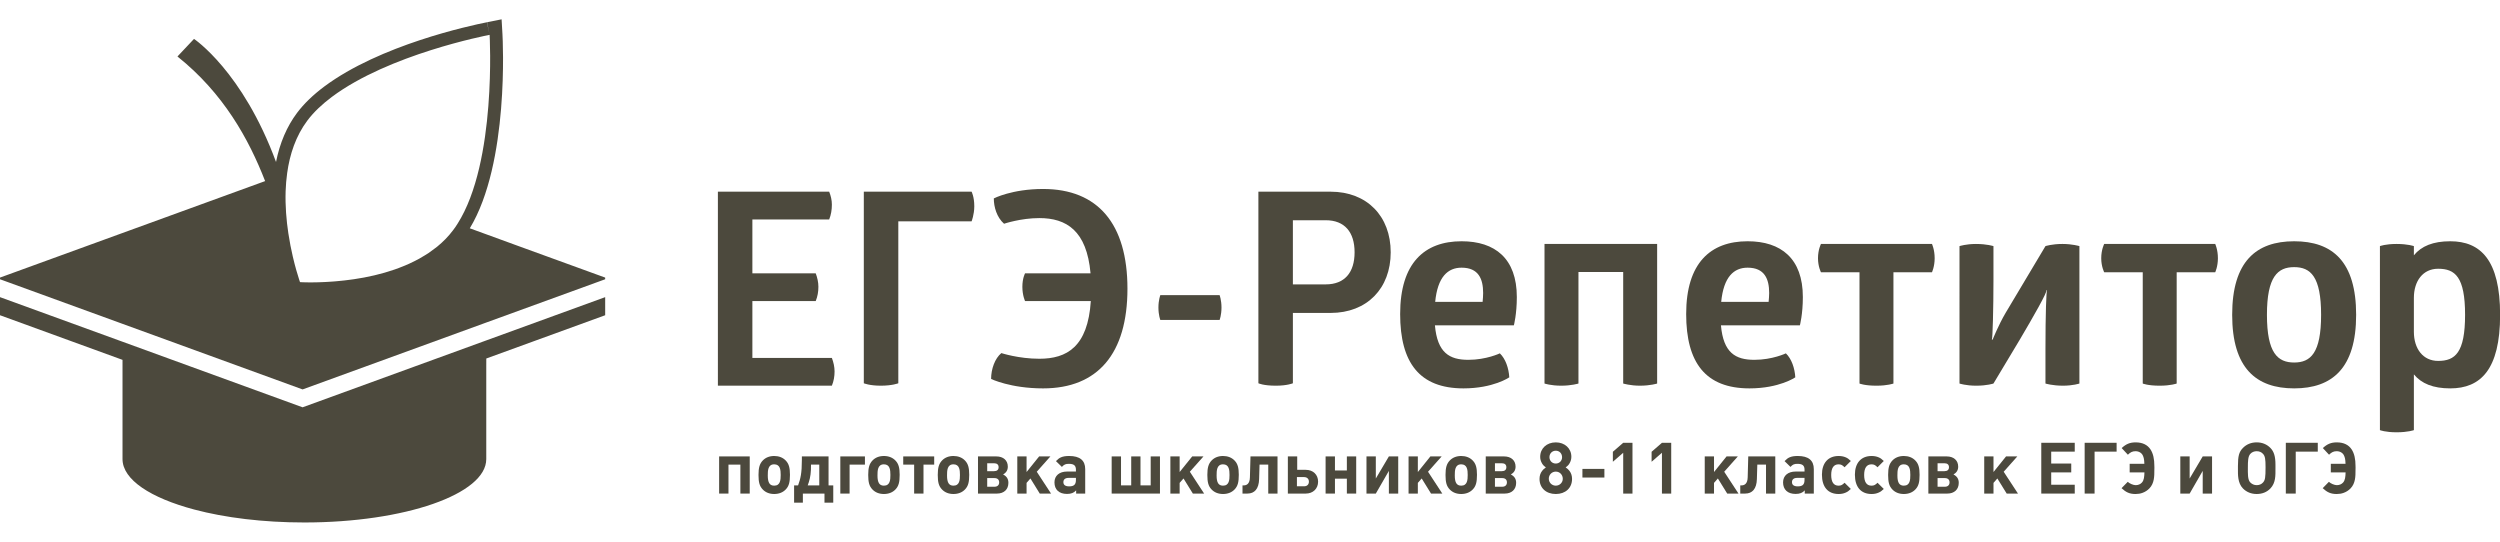 <?xml version="1.0" encoding="utf-8"?>
<!-- Generator: Adobe Illustrator 16.0.0, SVG Export Plug-In . SVG Version: 6.00 Build 0)  -->
<!DOCTYPE svg PUBLIC "-//W3C//DTD SVG 1.1//EN" "http://www.w3.org/Graphics/SVG/1.1/DTD/svg11.dtd">
<svg fill='#4c493d' version="1.1" id="Layer_1" xmlns="http://www.w3.org/2000/svg" xmlns:xlink="http://www.w3.org/1999/xlink" x="0px" y="0px"
	 width="300px" height="65px" viewBox="0 0 403.706 81.229" enable-background="new 0 0 403.706 81.229"
	 xml:space="preserve">
<g>
	<defs>
		<rect id="SVGID_1_" x="-110.435" y="-325.24" width="612" height="792"/>
	</defs>
	<clipPath id="SVGID_2_">
		<use xlink:href="#SVGID_1_"  overflow="visible"/>
	</clipPath>
	<path clip-path="url(#SVGID_2_)" d="M48.863,62.653L19.784,52.062L0,44.863v0.033v2.888l19.784,7.206v16.023
		c0,3.329,4.554,6.285,11.608,8.154c4.928,1.308,11.082,2.083,17.762,2.083c16.218,0,29.37-4.582,29.37-10.237V56.026
		c0-0.416,0.004-0.836,0.005-1.254l0.009-0.003l19.188-6.985v-2.888v-0.033l-19.174,6.978L48.863,62.653z"/>
	<path clip-path="url(#SVGID_2_)" d="M82.933,36.326l-0.014-0.007c-0.728-0.252-4.392-1.597-7.056-2.574
		c6.389-10.528,5.323-30.505,5.274-31.36L80.999,0l-2.343,0.469l0.408,2.036c0,0,1.183,20.524-5.185,30.512
		c-0.221,0.353-0.457,0.699-0.706,1.025c-0.381,0.512-0.796,0.99-1.239,1.446c-0.414,0.426-0.854,0.821-1.309,1.197
		c-0.152,0.125-0.315,0.237-0.471,0.357c-0.313,0.24-0.627,0.478-0.954,0.697c-0.193,0.129-0.392,0.248-0.589,0.37
		c-0.307,0.19-0.615,0.377-0.931,0.551c-0.214,0.118-0.43,0.229-0.648,0.339c-0.313,0.159-0.629,0.314-0.949,0.459
		c-0.223,0.101-0.446,0.2-0.672,0.294c-0.326,0.137-0.655,0.266-0.985,0.39c-0.222,0.083-0.444,0.167-0.668,0.245
		c-0.347,0.12-0.696,0.23-1.045,0.337c-0.207,0.064-0.414,0.131-0.621,0.19c-0.393,0.112-0.784,0.212-1.175,0.309
		c-0.162,0.04-0.326,0.086-0.488,0.124c-0.55,0.128-1.097,0.244-1.636,0.346c-0.086,0.016-0.169,0.027-0.255,0.043
		c-0.454,0.082-0.903,0.159-1.343,0.224c-0.189,0.029-0.37,0.05-0.556,0.076c-0.33,0.045-0.658,0.089-0.976,0.125
		c-0.202,0.024-0.396,0.043-0.592,0.062c-0.289,0.03-0.577,0.058-0.854,0.082c-0.194,0.016-0.383,0.03-0.57,0.044
		c-0.262,0.019-0.519,0.036-0.767,0.05c-0.176,0.01-0.35,0.019-0.518,0.027c-0.24,0.011-0.469,0.02-0.692,0.027
		c-0.15,0.004-0.302,0.01-0.443,0.013c-0.223,0.005-0.429,0.008-0.629,0.01c-0.112,0.001-0.234,0.003-0.338,0.003
		c-0.201,0-0.376-0.002-0.547-0.003c-0.079-0.001-0.174-0.001-0.246-0.003c-0.225-0.004-0.423-0.009-0.577-0.014
		c-0.103-0.007-0.193-0.007-0.262-0.014c-0.06,0-0.104-0.002-0.135-0.003c-0.03-0.002-0.046-0.004-0.046-0.004
		s-0.039-0.105-0.105-0.307c-0.022-0.067-0.047-0.145-0.074-0.233c-0.219-0.672-0.603-1.937-0.988-3.591
		c-0.257-1.102-0.513-2.377-0.721-3.764c-0.312-2.081-0.513-4.413-0.437-6.793c0.017-0.485,0.045-0.971,0.085-1.458
		c0.041-0.487,0.095-0.976,0.164-1.464c0.415-3.024,1.391-5.987,3.26-8.479c1.038-1.384,2.402-2.658,3.966-3.828
		c9.2-6.86,24.878-9.898,25.467-10.016l-0.438-2.031c-2.809,0.558-17.277,3.677-26.27,10.382c-1.816,1.358-3.291,2.786-4.386,4.247
		c-1.651,2.201-2.789,4.865-3.399,7.932C39.183,8.382,31.329,3.162,31.329,3.162l-2.672,2.839
		c7.421,5.925,11.505,13.304,14.156,20.122L0,41.704v0.27l19.783,7.199l29.08,10.591l29.688-10.812l19.174-6.978v-0.27
		L82.933,36.326z"/>
	<path clip-path="url(#SVGID_2_)" d="M133.898,27.833c0.262,0.653,0.435,1.348,0.435,2.089c0,0.827-0.131,1.653-0.435,2.393h-12.402
		v8.702h10.227c0.261,0.696,0.434,1.436,0.434,2.176c0,0.783-0.129,1.566-0.434,2.306h-10.227v9.181h12.837
		c0.261,0.697,0.435,1.437,0.435,2.176c0,0.783-0.13,1.566-0.435,2.306h-18.406V27.833H133.898z"/>
	<path clip-path="url(#SVGID_2_)" d="M156.896,27.833c0,0,0.435,0.827,0.435,2.349c0,1.349-0.435,2.437-0.435,2.437h-11.834v26.152
		c0,0-0.958,0.391-2.829,0.391c-1.828,0-2.742-0.391-2.742-0.391V27.833H156.896z"/>
	<path clip-path="url(#SVGID_2_)" d="M168.444,27.397c8.833,0,13.62,5.613,13.62,16.1c0,10.486-4.787,16.1-13.62,16.1
		c-5.264,0-8.398-1.523-8.398-1.523c0-1.611,0.609-3.307,1.654-4.177c0,0,2.784,0.914,6.135,0.914c4.438,0,7.833-1.915,8.311-9.312
		h-10.617c0,0-0.435-0.914-0.435-2.306c0-1.393,0.435-2.176,0.435-2.176h10.573c-0.609-6.918-3.916-8.92-8.267-8.92
		c-3.003,0-5.701,0.913-5.701,0.913c-1.174-1.044-1.652-2.697-1.652-4.089C160.482,28.921,163.396,27.397,168.444,27.397"/>
	<path clip-path="url(#SVGID_2_)" d="M187.371,48.545c0,0-0.306-0.783-0.306-2.002c0-1.218,0.306-2,0.306-2h9.573
		c0,0,0.305,0.782,0.305,2c0,1.219-0.305,2.002-0.305,2.002H187.371z"/>
	<path clip-path="url(#SVGID_2_)" d="M208.779,58.771c0,0-0.914,0.392-2.742,0.392c-2.045,0-2.829-0.392-2.829-0.392V27.833h11.662
		c5.874,0,9.704,3.959,9.704,9.79c0,5.83-3.83,9.79-9.704,9.79h-6.091V58.771z M214.086,42.802c3.045,0,4.656-1.914,4.656-5.178
		c0-3.264-1.611-5.179-4.656-5.179h-5.308v10.357H214.086z"/>
	<path clip-path="url(#SVGID_2_)" d="M231.714,49.415c0.391,4.439,2.349,5.57,5.395,5.57c2.915,0,5.09-1.045,5.09-1.045
		c0.915,0.872,1.438,2.393,1.524,3.873c0,0-2.568,1.784-7.398,1.784c-7.091,0-10.225-4.134-10.225-12.01
		c0-8.224,3.916-11.747,9.921-11.747c5.396,0,8.92,2.784,8.92,9.006c0,2.785-0.478,4.569-0.478,4.569H231.714z M236.021,40.104
		c-2.219,0-3.873,1.479-4.264,5.525h7.658c0.044-0.478,0.086-0.957,0.086-1.436C239.501,41.931,238.763,40.104,236.021,40.104"/>
	<path clip-path="url(#SVGID_2_)" d="M254.893,58.814c0,0-1.131,0.348-2.784,0.348s-2.698-0.348-2.698-0.348v-22.54h18.188v22.54
		c0,0-1.087,0.348-2.785,0.348c-1.522,0-2.697-0.348-2.697-0.348V40.8h-7.224V58.814z"/>
	<path clip-path="url(#SVGID_2_)" d="M277.901,49.415c0.392,4.439,2.35,5.57,5.396,5.57c2.915,0,5.091-1.045,5.091-1.045
		c0.914,0.872,1.437,2.393,1.521,3.873c0,0-2.566,1.784-7.396,1.784c-7.092,0-10.226-4.134-10.226-12.01
		c0-8.224,3.916-11.747,9.922-11.747c5.396,0,8.92,2.784,8.92,9.006c0,2.785-0.479,4.569-0.479,4.569H277.901z M282.208,40.104
		c-2.22,0-3.873,1.479-4.265,5.525h7.657c0.045-0.478,0.089-0.957,0.089-1.436C285.69,41.931,284.949,40.104,282.208,40.104"/>
	<path clip-path="url(#SVGID_2_)" d="M311.979,36.274c0,0,0.435,0.914,0.435,2.306c0,1.35-0.435,2.263-0.435,2.263h-6.222v17.971
		c0,0-0.958,0.348-2.74,0.348c-1.916,0-2.741-0.348-2.741-0.348V40.843h-6.223c0,0-0.479-0.913-0.479-2.263
		c0-1.392,0.479-2.306,0.479-2.306H311.979z"/>
	<path clip-path="url(#SVGID_2_)" d="M333.048,36.274c1.609,0,2.74,0.348,2.74,0.348v22.192c0,0-1.044,0.348-2.653,0.348
		c-1.697,0-2.829-0.348-2.829-0.348v-5.527c0-5.7,0.132-9.396,0.262-9.529h-0.13c0.305,0.088-2.219,4.483-4.223,7.876l-4.307,7.18
		c0,0-1.045,0.348-2.785,0.348c-1.654,0-2.699-0.348-2.699-0.348V36.623c0,0,1.045-0.348,2.656-0.348
		c1.783,0,2.828,0.348,2.828,0.348v5.571c0,4.307-0.13,9.484-0.262,9.529h0.132c0,0,0.914-2.307,2.088-4.309l6.439-10.791
		C330.306,36.623,331.35,36.274,333.048,36.274"/>
	<path clip-path="url(#SVGID_2_)" d="M357.718,36.274c0,0,0.435,0.914,0.435,2.306c0,1.35-0.435,2.263-0.435,2.263h-6.223v17.971
		c0,0-0.958,0.348-2.741,0.348c-1.915,0-2.739-0.348-2.739-0.348V40.843h-6.224c0,0-0.479-0.913-0.479-2.263
		c0-1.392,0.479-2.306,0.479-2.306H357.718z"/>
	<path clip-path="url(#SVGID_2_)" d="M370.467,35.84c6.178,0,10.008,3.263,10.008,11.878c0,8.616-3.873,11.879-10.008,11.879
		c-6.138,0-10.01-3.263-10.01-11.879C360.458,39.103,364.33,35.84,370.467,35.84 M370.467,40.017c-2.654,0-4.396,1.523-4.396,7.701
		c0,6.179,1.742,7.702,4.396,7.702c2.652,0,4.35-1.523,4.35-7.702C374.817,41.54,373.12,40.017,370.467,40.017"/>
	<path clip-path="url(#SVGID_2_)" d="M395.672,35.84c4.873,0,8.051,3.002,8.051,11.878s-3.178,11.879-8.051,11.879
		c-2.783,0-4.655-0.783-5.873-2.262v9.004c0,0-0.956,0.349-2.785,0.349c-1.827,0-2.698-0.349-2.698-0.349V36.623
		c0,0,0.871-0.349,2.698-0.349c1.829,0,2.785,0.349,2.785,0.349v1.479C391.017,36.623,392.889,35.84,395.672,35.84 M393.713,40.278
		c-2.435,0-3.914,1.957-3.914,4.7v5.482c0,2.742,1.479,4.7,3.914,4.7c2.742,0,4.353-1.306,4.353-7.442
		C398.066,41.583,396.456,40.278,393.713,40.278"/>
	<polygon clip-path="url(#SVGID_2_)" points="119.559,76.583 119.559,71.907 117.635,71.907 117.635,76.583 116.126,76.583
		116.126,70.583 121.068,70.583 121.068,76.583 	"/>
	<path clip-path="url(#SVGID_2_)" d="M126.885,75.916c-0.46,0.483-1.106,0.736-1.866,0.736c-0.76,0-1.393-0.253-1.854-0.736
		c-0.508-0.53-0.68-1.141-0.68-2.34c0-1.186,0.184-1.796,0.68-2.325c0.461-0.484,1.094-0.737,1.854-0.737
		c0.76,0,1.406,0.253,1.866,0.737c0.496,0.518,0.68,1.14,0.68,2.303C127.565,74.775,127.392,75.386,126.885,75.916 M125.019,71.86
		c-1.025,0-1.036,1.036-1.036,1.81c0,1.15,0.311,1.635,1.036,1.635c1.002,0,1.048-0.944,1.048-1.729
		C126.067,72.806,126.01,71.86,125.019,71.86"/>
	<path clip-path="url(#SVGID_2_)" d="M133.14,78.057v-1.474h-3.491v1.474h-1.416V75.26h0.645c0.391-1.071,0.61-1.971,0.61-4.112
		v-0.564h4.308v4.676h0.761v2.797H133.14z M132.299,71.907h-1.336c0,0.185,0,0.691-0.012,0.842
		c-0.046,1.116-0.264,1.807-0.518,2.511h1.866V71.907z"/>
	<polygon clip-path="url(#SVGID_2_)" points="137.194,71.907 137.194,76.583 135.697,76.583 135.697,70.583 139.671,70.583
		139.671,71.907 	"/>
	<path clip-path="url(#SVGID_2_)" d="M144.601,75.916c-0.461,0.483-1.106,0.736-1.866,0.736c-0.76,0-1.394-0.253-1.854-0.736
		c-0.507-0.53-0.68-1.141-0.68-2.34c0-1.186,0.184-1.796,0.68-2.325c0.46-0.484,1.094-0.737,1.854-0.737
		c0.76,0,1.405,0.253,1.866,0.737c0.496,0.518,0.68,1.14,0.68,2.303C145.281,74.775,145.108,75.386,144.601,75.916 M142.735,71.86
		c-1.025,0-1.037,1.036-1.037,1.81c0,1.15,0.312,1.635,1.037,1.635c1.003,0,1.048-0.944,1.048-1.729
		C143.783,72.806,143.725,71.86,142.735,71.86"/>
	<polygon clip-path="url(#SVGID_2_)" points="149.128,71.907 149.128,76.583 147.619,76.583 147.619,71.907 145.856,71.907
		145.856,70.583 150.856,70.583 150.856,71.907 	"/>
	<path clip-path="url(#SVGID_2_)" d="M155.832,75.916c-0.461,0.483-1.105,0.736-1.866,0.736c-0.76,0-1.393-0.253-1.854-0.736
		c-0.507-0.53-0.68-1.141-0.68-2.34c0-1.186,0.185-1.796,0.68-2.325c0.461-0.484,1.094-0.737,1.854-0.737
		c0.761,0,1.405,0.253,1.866,0.737c0.495,0.518,0.68,1.14,0.68,2.303C156.512,74.775,156.339,75.386,155.832,75.916 M153.966,71.86
		c-1.025,0-1.036,1.036-1.036,1.81c0,1.15,0.311,1.635,1.036,1.635c1.003,0,1.048-0.944,1.048-1.729
		C155.014,72.806,154.957,71.86,153.966,71.86"/>
	<path clip-path="url(#SVGID_2_)" d="M160.993,76.583h-3.064v-6h2.96c1.129,0,1.854,0.644,1.854,1.646
		c0,0.565-0.241,0.968-0.759,1.269c0.576,0.299,0.853,0.713,0.853,1.358C162.837,75.915,162.122,76.583,160.993,76.583
		 M159.416,71.689v1.276h1.116c0.473,0,0.726-0.229,0.726-0.644c0-0.403-0.253-0.633-0.726-0.633H159.416z M160.602,74.084h-1.186
		v1.394h1.186c0.473,0,0.748-0.276,0.748-0.701C161.35,74.337,161.075,74.084,160.602,74.084"/>
	<polygon clip-path="url(#SVGID_2_)" points="167.904,76.583 166.396,74.143 165.773,74.856 165.773,76.583 164.275,76.583
		164.275,70.583 165.773,70.583 165.773,73.104 167.801,70.583 169.62,70.583 167.42,73.058 169.724,76.583 	"/>
	<path clip-path="url(#SVGID_2_)" d="M173.779,76.583v-0.517c-0.264,0.253-0.391,0.345-0.622,0.436
		c-0.231,0.093-0.506,0.139-0.852,0.139c-1.279,0-2.028-0.691-2.028-1.865c0-1.083,0.784-1.751,2.051-1.751h1.416v-0.299
		c0-0.668-0.334-0.944-1.139-0.944c-0.53,0-0.772,0.103-1.129,0.495l-0.957-0.934c0.346-0.346,0.507-0.473,0.807-0.61
		c0.345-0.149,0.759-0.219,1.325-0.219c1.727,0,2.591,0.714,2.591,2.119v3.951H173.779z M172.558,74.05
		c-0.53,0-0.84,0.241-0.84,0.68c0,0.46,0.31,0.69,0.943,0.69c0.772,0,1.083-0.299,1.083-1.049V74.05H172.558z"/>
	<polygon clip-path="url(#SVGID_2_)" points="179.515,76.583 179.515,70.583 181.024,70.583 181.024,75.259 182.671,75.259
		182.671,70.583 184.169,70.583 184.169,75.259 185.816,75.259 185.816,70.583 187.313,70.583 187.313,76.583 	"/>
	<polygon clip-path="url(#SVGID_2_)" points="192.625,76.583 191.115,74.143 190.492,74.856 190.492,76.583 188.995,76.583
		188.995,70.583 190.492,70.583 190.492,73.104 192.521,70.583 194.34,70.583 192.14,73.058 194.444,76.583 	"/>
	<path clip-path="url(#SVGID_2_)" d="M199.363,75.916c-0.461,0.483-1.106,0.736-1.866,0.736s-1.394-0.253-1.854-0.736
		c-0.506-0.53-0.679-1.141-0.679-2.34c0-1.186,0.184-1.796,0.679-2.325c0.461-0.484,1.095-0.737,1.854-0.737
		s1.405,0.253,1.866,0.737c0.496,0.518,0.68,1.14,0.68,2.303C200.042,74.775,199.87,75.386,199.363,75.916 M197.497,71.86
		c-1.024,0-1.036,1.036-1.036,1.81c0,1.15,0.312,1.635,1.036,1.635c1.003,0,1.048-0.944,1.048-1.729
		C198.544,72.806,198.488,71.86,197.497,71.86"/>
	<path clip-path="url(#SVGID_2_)" d="M204.8,76.583v-4.676h-1.406l-0.069,2.338c-0.045,1.59-0.748,2.338-1.889,2.338h-0.795v-1.324
		h0.219c0.461,0,0.956-0.265,0.979-1.291l0.093-3.385h4.365v6H204.8z"/>
	<path clip-path="url(#SVGID_2_)" d="M210.86,76.583h-2.894v-6h1.511v2.166h1.383c1.186,0,1.991,0.782,1.991,1.911
		C212.851,75.788,212.035,76.583,210.86,76.583 M209.43,73.922v1.486h1.153c0.484,0,0.782-0.287,0.782-0.748
		c0-0.45-0.298-0.738-0.782-0.738H209.43z"/>
	<polygon clip-path="url(#SVGID_2_)" points="217.494,76.583 217.494,74.176 215.571,74.176 215.571,76.583 214.061,76.583
		214.061,70.583 215.571,70.583 215.571,72.853 217.494,72.853 217.494,70.583 219.002,70.583 219.002,76.583 	"/>
	<polygon clip-path="url(#SVGID_2_)" points="224.279,76.583 224.279,72.921 222.17,76.583 220.662,76.583 220.662,70.583
		222.17,70.583 222.17,74.153 224.279,70.583 225.788,70.583 225.788,76.583 	"/>
	<polygon clip-path="url(#SVGID_2_)" points="231.086,76.583 229.578,74.143 228.956,74.856 228.956,76.583 227.458,76.583
		227.458,70.583 228.956,70.583 228.956,73.104 230.982,70.583 232.802,70.583 230.602,73.058 232.906,76.583 	"/>
	<path clip-path="url(#SVGID_2_)" d="M237.826,75.916c-0.461,0.483-1.106,0.736-1.866,0.736s-1.395-0.253-1.855-0.736
		c-0.507-0.53-0.679-1.141-0.679-2.34c0-1.186,0.185-1.796,0.679-2.325c0.461-0.484,1.096-0.737,1.855-0.737
		s1.405,0.253,1.866,0.737c0.495,0.518,0.68,1.14,0.68,2.303C238.505,74.775,238.333,75.386,237.826,75.916 M235.959,71.86
		c-1.026,0-1.037,1.036-1.037,1.81c0,1.15,0.312,1.635,1.037,1.635c1.002,0,1.048-0.944,1.048-1.729
		C237.007,72.806,236.95,71.86,235.959,71.86"/>
	<path clip-path="url(#SVGID_2_)" d="M242.985,76.583h-3.063v-6h2.961c1.129,0,1.854,0.644,1.854,1.646
		c0,0.565-0.241,0.968-0.761,1.269c0.576,0.299,0.854,0.713,0.854,1.358C244.829,75.915,244.115,76.583,242.985,76.583
		 M241.408,71.689v1.276h1.117c0.473,0,0.725-0.229,0.725-0.644c0-0.403-0.252-0.633-0.725-0.633H241.408z M242.593,74.084h-1.186
		v1.394h1.186c0.474,0,0.749-0.276,0.749-0.701C243.342,74.337,243.067,74.084,242.593,74.084"/>
	<path clip-path="url(#SVGID_2_)" d="M253.445,72.921c0.276,0.368,0.415,0.795,0.415,1.301c0,1.453-1.061,2.432-2.627,2.432
		s-2.626-0.979-2.626-2.432c0-0.519,0.139-0.944,0.427-1.312c0.16-0.207,0.276-0.322,0.599-0.554
		c-0.392-0.286-0.519-0.437-0.691-0.772c-0.149-0.288-0.229-0.597-0.229-0.943c0-1.348,1.058-2.326,2.521-2.326
		c1.451,0,2.512,0.978,2.512,2.316c0,0.356-0.08,0.665-0.23,0.953c-0.173,0.324-0.3,0.486-0.692,0.772
		C253.156,72.599,253.284,72.702,253.445,72.921 M251.233,73.036c-0.633,0-1.129,0.506-1.129,1.141c0,0.634,0.496,1.128,1.129,1.128
		c0.622,0,1.129-0.494,1.129-1.104C252.362,73.542,251.867,73.036,251.233,73.036 M251.233,69.661c-0.587,0-1.024,0.448-1.024,1.036
		c0,0.598,0.438,1.037,1.024,1.037c0.576,0,1.015-0.439,1.015-1.014C252.248,70.109,251.821,69.661,251.233,69.661"/>
	<rect x="255.533" y="72.599" clip-path="url(#SVGID_2_)" width="3.548" height="1.394"/>
	<polygon clip-path="url(#SVGID_2_)" points="262.119,76.583 262.119,69.994 260.449,71.446 260.449,69.833 262.119,68.382
		263.616,68.382 263.616,76.583 	"/>
	<polygon clip-path="url(#SVGID_2_)" points="268.374,76.583 268.374,69.994 266.704,71.446 266.704,69.833 268.374,68.382
		269.872,68.382 269.872,76.583 	"/>
	<polygon clip-path="url(#SVGID_2_)" points="278.914,76.583 277.406,74.143 276.783,74.856 276.783,76.583 275.285,76.583
		275.285,70.583 276.783,70.583 276.783,73.104 278.809,70.583 280.629,70.583 278.429,73.058 280.733,76.583 	"/>
	<path clip-path="url(#SVGID_2_)" d="M285.179,76.583v-4.676h-1.404l-0.069,2.338c-0.046,1.59-0.748,2.338-1.89,2.338h-0.795v-1.324
		h0.219c0.461,0,0.958-0.265,0.98-1.291l0.092-3.385h4.365v6H285.179z"/>
	<path clip-path="url(#SVGID_2_)" d="M291.434,76.583v-0.517c-0.265,0.253-0.391,0.345-0.621,0.436
		c-0.23,0.093-0.506,0.139-0.853,0.139c-1.278,0-2.027-0.691-2.027-1.865c0-1.083,0.783-1.751,2.05-1.751h1.416v-0.299
		c0-0.668-0.332-0.944-1.139-0.944c-0.53,0-0.772,0.103-1.13,0.495l-0.955-0.934c0.345-0.346,0.507-0.473,0.806-0.61
		c0.345-0.149,0.76-0.219,1.326-0.219c1.726,0,2.59,0.714,2.59,2.119v3.951H291.434z M290.213,74.05c-0.53,0-0.841,0.241-0.841,0.68
		c0,0.46,0.311,0.69,0.944,0.69c0.772,0,1.082-0.299,1.082-1.049V74.05H290.213z"/>
	<path clip-path="url(#SVGID_2_)" d="M298.023,76.435c-0.334,0.149-0.702,0.218-1.116,0.218c-1.718,0-2.696-1.129-2.696-3.121
		c0-1.889,1.003-3.018,2.696-3.018c0.414,0,0.794,0.07,1.116,0.207c0.322,0.138,0.495,0.254,0.854,0.599l-1.015,1.015
		c-0.345-0.358-0.588-0.474-0.968-0.474c-0.783,0-1.186,0.588-1.186,1.717c0,1.152,0.402,1.728,1.186,1.728
		c0.393,0,0.611-0.115,0.968-0.471l1.015,1.001C298.518,76.182,298.345,76.296,298.023,76.435"/>
	<path clip-path="url(#SVGID_2_)" d="M303.344,76.435c-0.334,0.149-0.701,0.218-1.116,0.218c-1.717,0-2.694-1.129-2.694-3.121
		c0-1.889,1.001-3.018,2.694-3.018c0.415,0,0.795,0.07,1.116,0.207c0.323,0.138,0.496,0.254,0.854,0.599l-1.014,1.015
		c-0.346-0.358-0.588-0.474-0.969-0.474c-0.783,0-1.186,0.588-1.186,1.717c0,1.152,0.402,1.728,1.186,1.728
		c0.393,0,0.612-0.115,0.969-0.471l1.014,1.001C303.84,76.182,303.667,76.296,303.344,76.435"/>
	<path clip-path="url(#SVGID_2_)" d="M309.3,75.916c-0.46,0.483-1.105,0.736-1.865,0.736s-1.396-0.253-1.855-0.736
		c-0.507-0.53-0.68-1.141-0.68-2.34c0-1.186,0.186-1.796,0.68-2.325c0.46-0.484,1.096-0.737,1.855-0.737s1.405,0.253,1.865,0.737
		c0.496,0.518,0.68,1.14,0.68,2.303C309.98,74.775,309.807,75.386,309.3,75.916 M307.435,71.86c-1.026,0-1.037,1.036-1.037,1.81
		c0,1.15,0.312,1.635,1.037,1.635c1.002,0,1.047-0.944,1.047-1.729C308.482,72.806,308.425,71.86,307.435,71.86"/>
	<path clip-path="url(#SVGID_2_)" d="M314.46,76.583h-3.063v-6h2.962c1.129,0,1.853,0.644,1.853,1.646
		c0,0.565-0.24,0.968-0.76,1.269c0.575,0.299,0.852,0.713,0.852,1.358C316.303,75.915,315.59,76.583,314.46,76.583 M312.883,71.689
		v1.276h1.118c0.472,0,0.725-0.229,0.725-0.644c0-0.403-0.253-0.633-0.725-0.633H312.883z M314.07,74.084h-1.187v1.394h1.187
		c0.473,0,0.749-0.276,0.749-0.701C314.819,74.337,314.542,74.084,314.07,74.084"/>
	<polygon clip-path="url(#SVGID_2_)" points="324.045,76.583 322.537,74.143 321.914,74.856 321.914,76.583 320.417,76.583
		320.417,70.583 321.914,70.583 321.914,73.104 323.941,70.583 325.761,70.583 323.56,73.058 325.865,76.583 	"/>
	<polygon clip-path="url(#SVGID_2_)" points="329.631,76.583 329.631,68.382 335.035,68.382 335.035,69.811 331.233,69.811
		331.233,71.734 334.47,71.734 334.47,73.163 331.233,73.163 331.233,75.155 335.035,75.155 335.035,76.583 	"/>
	<polygon clip-path="url(#SVGID_2_)" points="338.237,69.811 338.237,76.583 336.635,76.583 336.635,68.382 341.795,68.382
		341.795,69.811 	"/>
	<path clip-path="url(#SVGID_2_)" d="M347.889,72.079c0,0,0.024,0.658,0,0.727c0,0.933,0.011,2.119-0.806,2.948
		c-0.312,0.321-0.692,0.565-1.117,0.715c-0.335,0.126-0.714,0.185-1.118,0.185c-0.968,0-1.555-0.289-2.257-0.945l1.003-1.024
		c0.265,0.265,0.897,0.54,1.267,0.54c0.425,0,0.771-0.149,1.023-0.426c0.335-0.369,0.381-0.932,0.404-1.635h-2.385V71.77h2.372
		c-0.022-0.772-0.116-1.038-0.229-1.302c-0.185-0.449-0.656-0.726-1.186-0.726c-0.507,0-0.819,0.15-1.246,0.566l-1.001-1.073
		c0.68-0.633,1.302-0.92,2.247-0.92C347.21,68.314,347.889,70.052,347.889,72.079"/>
	<polygon clip-path="url(#SVGID_2_)" points="355.699,76.583 355.699,72.921 353.59,76.583 352.082,76.583 352.082,70.583
		353.59,70.583 353.59,74.153 355.699,70.583 357.208,70.583 357.208,76.583 	"/>
	<path clip-path="url(#SVGID_2_)" d="M366.63,75.755c-0.575,0.598-1.325,0.897-2.212,0.897c-0.886,0-1.646-0.31-2.222-0.897
		c-0.865-0.887-0.808-2.246-0.808-3.156v-0.449c0-1.636,0.174-2.292,0.808-2.938c0.575-0.587,1.336-0.898,2.222-0.898
		c0.876,0,1.637,0.311,2.212,0.898c0.576,0.588,0.817,1.371,0.817,2.696v0.575C367.448,73.658,367.505,74.845,366.63,75.755
		 M365.444,70.179c-0.253-0.287-0.61-0.437-1.025-0.437s-0.783,0.15-1.036,0.437c-0.369,0.404-0.392,1.176-0.392,2.189
		c0,1.002-0.047,1.979,0.392,2.419c0.276,0.275,0.621,0.437,1.036,0.437s0.772-0.149,1.025-0.437
		c0.335-0.38,0.403-0.783,0.403-2.453C365.847,70.985,365.767,70.536,365.444,70.179"/>
	<polygon clip-path="url(#SVGID_2_)" points="370.72,69.811 370.72,76.583 369.12,76.583 369.12,68.382 374.28,68.382
		374.28,69.811 	"/>
	<path clip-path="url(#SVGID_2_)" d="M380.373,72.079c0,0,0.024,0.658,0,0.727c0,0.933,0.011,2.119-0.806,2.948
		c-0.312,0.321-0.692,0.565-1.117,0.715c-0.335,0.126-0.715,0.185-1.117,0.185c-0.969,0-1.555-0.289-2.258-0.945l1.003-1.024
		c0.263,0.265,0.898,0.54,1.267,0.54c0.426,0,0.771-0.149,1.023-0.426c0.335-0.369,0.383-0.932,0.404-1.635h-2.386V71.77h2.374
		c-0.023-0.772-0.115-1.038-0.23-1.302c-0.185-0.449-0.656-0.726-1.186-0.726c-0.507,0-0.817,0.15-1.246,0.566l-1-1.073
		c0.68-0.633,1.301-0.92,2.246-0.92C379.694,68.314,380.373,70.052,380.373,72.079"/>
</g>
</svg>
